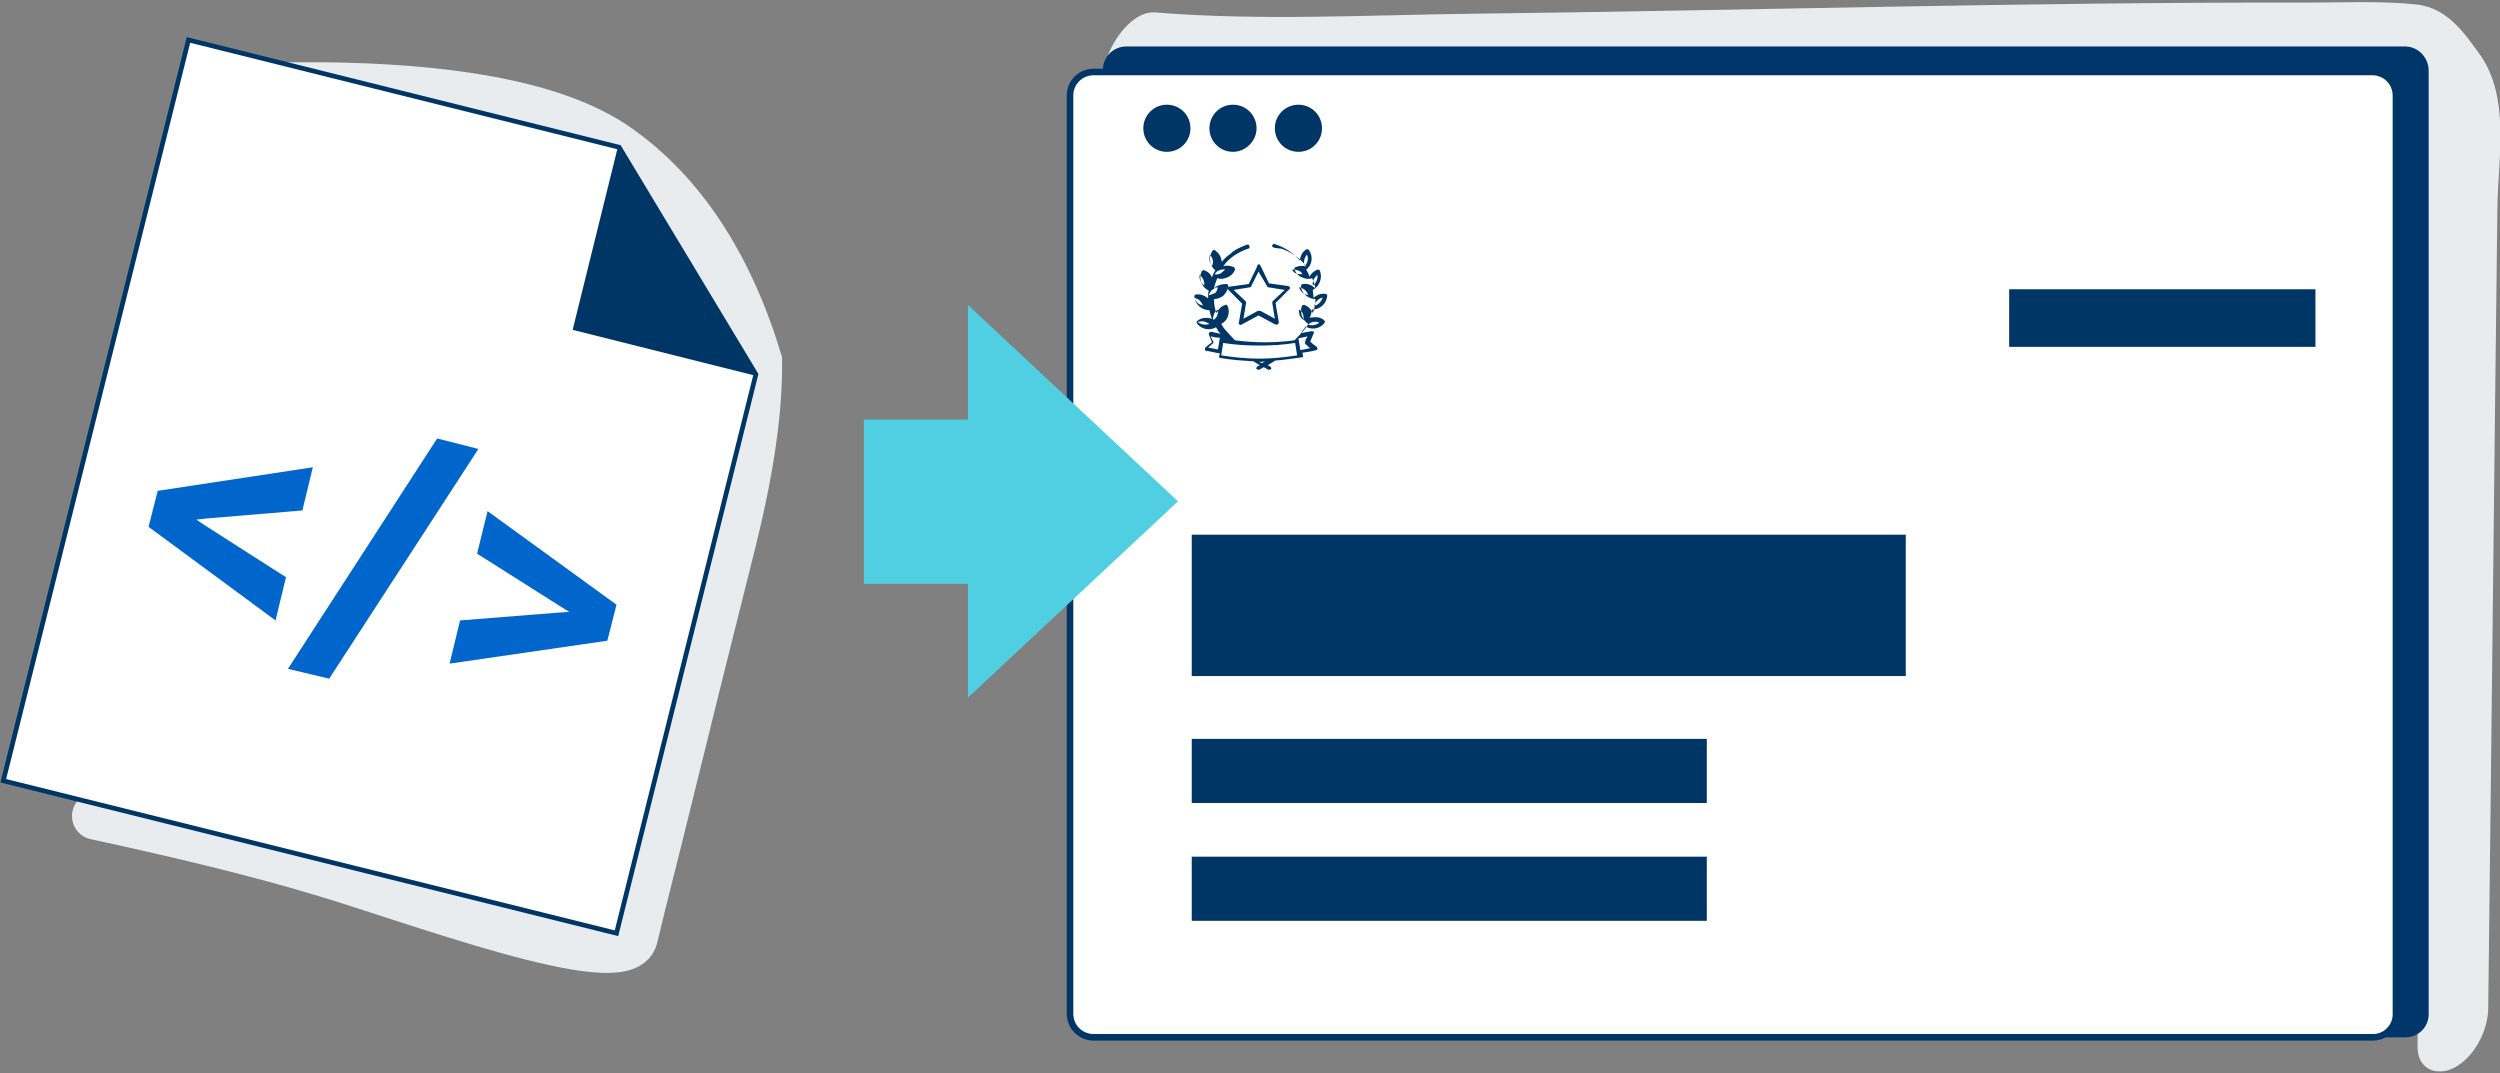 <?xml version="1.0" encoding="utf-8"?>
<svg version="1.1" id="Livello_1" xmlns="http://www.w3.org/2000/svg" xmlns:xlink="http://www.w3.org/1999/xlink" x="0px" y="0px"
	 viewBox="0 0 382 164" style="enable-background:new 0 0 382 164;" xml:space="preserve">
<rect x="0" y="0" width="382" height="164" fill="#808080" stroke="none"/>
<style type="text/css">
	.st0{fill-rule:evenodd;clip-rule:evenodd;fill:#E8ECEF;}
	.st1{fill-rule:evenodd;clip-rule:evenodd;fill:#00366A;}
	.st2{fill-rule:evenodd;clip-rule:evenodd;fill:#FFFFFF;}
	.st3{fill:none;stroke:#003666;}
	.st4{fill-rule:evenodd;clip-rule:evenodd;fill:#003666;}
	.st5{fill:none;stroke:#E8ECEF;stroke-width:7.2;stroke-linecap:round;}
	.st6{fill-rule:evenodd;clip-rule:evenodd;fill:#FFFFFF;stroke:#003666;stroke-width:0.72;}
	.st7{fill:#0066CC;}
	.st8{fill-rule:evenodd;clip-rule:evenodd;fill:#4FCFE1;}
</style>
<g>
	<path class="st0" d="M171.4,15.6c13.1,1.1,26.4,0.5,39.5,0.3c21.7-0.2,43.3-0.6,65-1c20.5-0.3,41-0.7,61.5-0.8c7,0,14-0.1,21,0.1
		c1.9,0,4.6-0.3,6.4,0.3c1.4,0.4,2.1,1.6,3.1,2.9c2.5,3.2,3.1,4.4,3,8.5c-0.5,44.7-1,89.4-1.5,134.1c0,3.3,2.8,4.5,5.5,3.2
		c3.2-1.6,5.3-5.8,5.3-9.2c0.5-40.7,0.9-81.4,1.4-122.2c0.1-7.7,2-16.9-2.7-23.5c-2.5-3.5-5-7-9.5-7.6c-5.6-0.6-11.4-0.3-17-0.3
		c-42.5-0.1-85,1.2-127.6,1.7c-16,0.2-32.3,1.1-48.3-0.2C170.8,1.4,164.8,15,171.4,15.6"/>
	<path class="st1" d="M367.6,158.5H172.1c-2,0-3.6-1.7-3.6-3.7v-144c0-2.1,1.6-3.7,3.6-3.7h195.4c2,0,3.6,1.7,3.6,3.7v144
		C371.2,156.8,369.6,158.5,367.6,158.5"/>
	<path class="st2" d="M362.6,158.5H167.1c-2,0-3.6-1.6-3.6-3.6V14.6c0-2,1.6-3.6,3.6-3.6h195.4c2,0,3.6,1.6,3.6,3.6v140.2
		C366.2,156.8,364.6,158.5,362.6,158.5"/>
	<path class="st3" d="M362.6,158.5H167.1c-2,0-3.6-1.6-3.6-3.6V14.6c0-2,1.6-3.6,3.6-3.6h195.4c2,0,3.6,1.6,3.6,3.6v140.2
		C366.2,156.8,364.6,158.5,362.6,158.5z"/>
	<path class="st4" d="M194.4,37.5c0.1-0.2,0.2-0.3,0.4-0.2c1.5,0.5,2.8,1.3,3.8,2.5c0.1-0.7,0.4-1.3,1-1.7c0.1,0,0.2-0.1,0.2,0
		c0.1,0,0.2,0.1,0.2,0.1c0.7,1,0.5,2.3-0.4,3c0.2,0.4,0.4,0.7,0.5,1.1c0.2-0.5,0.7-0.9,1.2-1.1c0.1,0,0.2,0,0.2,0
		c0.1,0,0.1,0.1,0.2,0.2c0.4,1.1-0.1,2.4-1.1,2.9c0,0.4,0.1,0.7,0.1,1.1c0,0,0,0.1,0,0.1c0.5-0.4,1.1-0.7,1.8-0.6
		c0.2,0,0.3,0.2,0.3,0.3c-0.1,1.2-1.1,2.1-2.3,2.1c0,0,0,0,0,0c-0.1,0.5-0.2,0.9-0.4,1.3c0.1-0.1,0.3-0.1,0.5-0.1
		c0.6-0.1,1.2,0,1.7,0.4c0.1,0.1,0.2,0.3,0.1,0.4c-0.4,0.6-1.1,0.9-1.8,0.9c-0.4,0-0.7-0.1-1.1-0.3c-0.1,0.1-0.1,0.2-0.2,0.3
		c-0.2,0.2-0.4,0.5-0.5,0.7c0.5-0.1,1-0.2,1.6-0.3c0.1,0,0.2,0,0.3,0.1c0.1,0.1,0.1,0.2,0,0.3c-0.2,0.4-0.3,0.8-0.5,1.2
		c0.3,0.3,0.7,0.6,1,0.8c0.1,0.1,0.1,0.2,0.1,0.3c0,0.1-0.1,0.2-0.2,0.2c-0.7,0.2-1.4,0.3-2.1,0.4l0.1,0.4c0,0.1,0,0.1,0,0.2
		c-0.1,0.1-0.1,0.1-0.2,0.1c-1.4,0.2-2.8,0.4-4.1,0.5c0,0,0,0-0.1,0.1l-1,0.6l0.4,0.2c0.1,0.1,0.2,0.3,0.1,0.4
		c-0.1,0.1-0.2,0.1-0.3,0.1c0,0-0.1,0-0.1,0l-0.7-0.4l-0.7,0.4c0,0-0.1,0-0.1,0c-0.1,0-0.2-0.1-0.3-0.1c-0.1-0.1,0-0.3,0.1-0.4
		l0.4-0.2l-1-0.6l0,0c-1.7-0.1-3.3-0.2-5-0.5c-0.1,0-0.2-0.1-0.2-0.1c0-0.1-0.1-0.1,0-0.2l0.1-0.4c-0.7-0.1-1.4-0.3-2.1-0.4
		c-0.1,0-0.2-0.1-0.2-0.2c0-0.1,0-0.2,0.1-0.3c0.3-0.3,0.7-0.6,1-0.8c-0.2-0.4-0.3-0.8-0.5-1.2c0-0.1,0-0.2,0.1-0.3
		c0.1-0.1,0.2-0.1,0.3-0.1c0.5,0.1,0.9,0.2,1.4,0.3c-0.2-0.2-0.4-0.4-0.5-0.7c-0.1-0.1-0.1-0.2-0.2-0.3c-0.3,0.2-0.7,0.3-1.1,0.3
		c-0.7,0-1.4-0.3-1.8-0.9c-0.1-0.1-0.1-0.3,0.1-0.4c0.5-0.4,1.1-0.5,1.7-0.4c0.2,0,0.3,0.1,0.5,0.1c-0.2-0.4-0.3-0.9-0.4-1.3h0
		c-1.2,0-2.2-0.9-2.3-2.1c0-0.2,0.1-0.3,0.3-0.3c0.7-0.1,1.3,0.2,1.8,0.6c0,0,0-0.1,0-0.1c0-0.4,0-0.8,0.1-1.1
		c-1.1-0.5-1.6-1.8-1.1-2.9c0-0.1,0.1-0.1,0.2-0.2c0.1,0,0.2,0,0.2,0c0.6,0.2,1,0.6,1.2,1.1c0.1-0.4,0.3-0.8,0.5-1.1
		c-0.9-0.7-1.1-2.1-0.4-3c0-0.1,0.1-0.1,0.2-0.1c0.1,0,0.2,0,0.2,0.1c0.6,0.4,0.9,1,1,1.7c0.4-0.5,0.8-0.9,1.3-1.2l0.1-0.1
		c0.1-0.1,0.2-0.1,0.2-0.2l-0.2,0.1c0.1,0,0.1-0.1,0.2-0.1l0,0c0,0,0,0,0,0c0.7-0.5,1.4-0.8,2.2-1.1c0.2-0.1,0.4,0,0.4,0.2
		c0.1,0.2,0,0.4-0.2,0.4c-1.5,0.5-2.9,1.4-3.8,2.7c0.5-0.2,1.1-0.1,1.6,0.1c0.2,0.1,0.2,0.3,0.2,0.4c-0.2,0.6-0.7,1-1.2,1.2
		c-0.3,0.1-0.6,0.2-0.8,0.2c-0.2,0-0.5,0-0.7-0.1c-0.2,0.5-0.4,1-0.5,1.6c0.1-0.1,0.1-0.1,0.2-0.2c0.5-0.4,1.1-0.5,1.7-0.5
		c0.2,0,0.3,0.2,0.3,0.3c-0.1,0.6-0.4,1.1-0.8,1.5c-0.4,0.3-0.9,0.5-1.4,0.5c0,0,0,0,0,0c0,0.8,0.1,1.5,0.4,2.2c0,0,0-0.1,0-0.1
		c0.3-0.6,0.7-1,1.3-1.2c0.2-0.1,0.3,0,0.4,0.2c0.4,1,0,2.2-1,2.7c0.1,0.2,0.2,0.3,0.3,0.5c0.3,0.4,1.2,1.4,1.8,2
		c1.5,0.2,3.1,0.3,4.6,0.3c1.5,0,3-0.1,4.5-0.3c0.6-0.6,1.5-1.6,1.8-2c0.1-0.2,0.2-0.3,0.3-0.5c-0.9-0.6-1.3-1.7-1-2.7
		c0.1-0.2,0.2-0.2,0.4-0.2c0.6,0.2,1,0.6,1.3,1.2c0,0,0,0.1,0,0.1c0.2-0.7,0.4-1.4,0.4-2.2c0,0,0,0,0,0c-0.5,0-1-0.2-1.4-0.5
		c-0.5-0.4-0.8-0.9-0.8-1.5c0-0.2,0.1-0.3,0.3-0.3c0.6-0.1,1.2,0.1,1.7,0.5c0.1,0.1,0.1,0.1,0.2,0.2c-0.1-0.5-0.3-1.1-0.5-1.6
		c-0.2,0.1-0.5,0.1-0.7,0.1c-0.3,0-0.6-0.1-0.8-0.2c-0.6-0.2-1-0.7-1.2-1.2c-0.1-0.2,0-0.3,0.2-0.4c0.5-0.2,1.1-0.2,1.6-0.1
		c-1-1.3-2.3-2.2-3.8-2.7C194.4,37.9,194.3,37.7,194.4,37.5L194.4,37.5z M192.4,55.3L192.4,55.3l0.4,0.2l0.5-0.3
		C192.9,55.3,192.6,55.3,192.4,55.3L192.4,55.3z M197.9,52.4c-1.8,0.3-3.7,0.4-5.5,0.4c-1.8,0-3.7-0.1-5.5-0.4l-0.3,1.9
		c1.9,0.3,3.9,0.5,5.8,0.5s3.9-0.2,5.8-0.5L197.9,52.4z M199.8,51.4c-0.5,0.1-0.9,0.2-1.4,0.3l0.3,1.8c0.5-0.1,1-0.2,1.5-0.3
		c-0.2-0.2-0.5-0.4-0.7-0.6c-0.1-0.1-0.1-0.2-0.1-0.3C199.5,51.9,199.6,51.7,199.8,51.4L199.8,51.4z M185,51.4
		c0.1,0.3,0.3,0.6,0.4,0.8c0.1,0.1,0,0.2-0.1,0.3c-0.2,0.2-0.5,0.4-0.7,0.6c0.5,0.1,1,0.2,1.5,0.3l0.3-1.8
		C185.9,51.6,185.4,51.5,185,51.4L185,51.4z M201.6,49.3c-0.3-0.1-0.6-0.2-0.9-0.1c-0.3,0-0.6,0.2-0.8,0.4
		C200.4,49.8,201.1,49.7,201.6,49.3L201.6,49.3z M183.9,49.1c-0.3,0-0.6,0-0.9,0.1c0.5,0.4,1.2,0.5,1.8,0.3
		C184.5,49.3,184.3,49.2,183.9,49.1L183.9,49.1z M192.6,40.6l1.3,2.7l2.9,0.4c0.1,0,0.2,0.1,0.3,0.2c0,0.1,0,0.3-0.1,0.3l-2.1,2.1
		l0.5,2.9c0,0.1,0,0.2-0.1,0.3c-0.1,0-0.1,0.1-0.2,0.1c-0.1,0-0.1,0-0.2,0l-2.6-1.4l-2.6,1.4c-0.1,0.1-0.2,0-0.3,0
		c-0.1-0.1-0.2-0.2-0.1-0.3l0.5-2.9l-2.1-2.1c-0.1-0.1-0.1-0.2-0.1-0.3c0-0.1,0.1-0.2,0.3-0.2l2.9-0.4l1.3-2.7
		C192.1,40.3,192.5,40.3,192.6,40.6L192.6,40.6z M198.5,47.3c-0.1,0.6,0.2,1.3,0.7,1.6c0-0.3,0-0.6-0.1-0.9
		C199,47.7,198.8,47.5,198.5,47.3L198.5,47.3z M186.1,47.3c-0.3,0.2-0.5,0.4-0.6,0.7c-0.1,0.3-0.2,0.6-0.1,0.9
		C185.9,48.6,186.2,48,186.1,47.3L186.1,47.3z M192.3,41.5l-1.1,2.2c0,0.1-0.1,0.2-0.2,0.2l-2.5,0.4l1.8,1.7
		c0.1,0.1,0.1,0.2,0.1,0.3l-0.4,2.4l2.2-1.2c0,0,0.1,0,0.2,0c0.1,0,0.1,0,0.2,0l2.2,1.2l-0.4-2.4c0-0.1,0-0.2,0.1-0.3l1.8-1.7
		l-2.5-0.4c-0.1,0-0.2-0.1-0.2-0.2L192.3,41.5z M182.5,45.5c0.1,0.3,0.3,0.6,0.5,0.8c0.2,0.2,0.5,0.3,0.8,0.4
		c-0.1-0.3-0.3-0.6-0.5-0.8C183.1,45.7,182.8,45.6,182.5,45.5L182.5,45.5z M202.1,45.5c-0.3,0-0.6,0.2-0.8,0.4
		c-0.2,0.2-0.4,0.5-0.5,0.8c0.3,0,0.6-0.2,0.8-0.4C201.8,46.1,202,45.8,202.1,45.5L202.1,45.5z M186.1,43.9c-0.3,0-0.6,0.2-0.9,0.4
		c-0.2,0.2-0.4,0.5-0.5,0.8c0.3,0,0.6-0.2,0.9-0.3S186,44.2,186.1,43.9L186.1,43.9z M198.5,43.9c0.1,0.3,0.3,0.6,0.5,0.8
		c0.2,0.2,0.5,0.3,0.9,0.4c-0.1-0.3-0.3-0.6-0.5-0.8C199.1,44.1,198.8,43.9,198.5,43.9L198.5,43.9z M183.3,42
		c-0.1,0.6,0.2,1.3,0.7,1.6C184.1,43,183.8,42.4,183.3,42L183.3,42z M201.3,42c-0.5,0.4-0.8,1-0.7,1.6
		C201.1,43.3,201.4,42.6,201.3,42L201.3,42z M198.3,41.3c-0.3-0.1-0.6-0.1-0.9-0.1c0.2,0.3,0.4,0.5,0.7,0.6c0.3,0.1,0.6,0.1,0.9,0.1
		C198.9,41.6,198.6,41.4,198.3,41.3L198.3,41.3z M187.2,41.2c-0.3-0.1-0.6,0-0.9,0.1c-0.3,0.1-0.5,0.3-0.7,0.6
		c0.3,0.1,0.6,0,0.9-0.1C186.7,41.6,187,41.4,187.2,41.2L187.2,41.2z M184.9,38.9c-0.2,0.6-0.1,1.3,0.3,1.7
		C185.5,40.1,185.3,39.4,184.9,38.9L184.9,38.9z M199.7,38.9c-0.4,0.5-0.6,1.2-0.3,1.7C199.8,40.2,200,39.5,199.7,38.9L199.7,38.9z"
		/>
	<g>
		<polygon class="st4" points="182.1,103.3 291.2,103.3 291.2,81.7 182.1,81.7 		"/>
		<polygon class="st4" points="182.1,122.7 260.8,122.7 260.8,112.9 182.1,112.9 		"/>
		<polygon class="st4" points="182.1,140.7 260.8,140.7 260.8,130.9 182.1,130.9 		"/>
		<path class="st4" d="M181.9,19.6c0-2-1.6-3.6-3.6-3.6s-3.6,1.6-3.6,3.6s1.6,3.6,3.6,3.6C180.3,23.2,181.9,21.6,181.9,19.6"/>
		<path class="st4" d="M192,19.6c0-2-1.6-3.6-3.6-3.6s-3.6,1.6-3.6,3.6s1.6,3.6,3.6,3.6C190.3,23.2,192,21.6,192,19.6"/>
		<path class="st4" d="M202,19.6c0-2-1.6-3.6-3.6-3.6s-3.6,1.6-3.6,3.6s1.6,3.6,3.6,3.6S202,21.6,202,19.6"/>
		<polygon class="st4" points="307,53 353.8,53 353.8,44.2 307,44.2 		"/>
	</g>
</g>
<g>
	<path class="st5" d="M39.5,13.2c26.8-0.7,45.1,2.4,54.9,9.3s17,17.8,21.5,32.6c0.1,7.4-1.2,16.5-3.9,27.4c-4.1,16.3-7,28-9.8,39.4
		s-3.8,15.1-5.3,21.4c-1.6,6.3-34.1-6-48.1-10.1c-9.3-2.8-20.8-5.6-34.2-8.5"/>
	<polygon class="st6" points="28.8,6.1 94.6,22.5 115.5,57.2 94.2,142.6 0.5,119.3 	"/>
	<path class="st7" d="M42.1,94.8l1.6-6.6l-12.2-7.8l-1.5-1l1.8-0.2L46.2,78l1.6-6.6L24.1,75l-1.4,5.5L42.1,94.8z M50.3,103.7
		l22.8-35.1L66.8,67L44,102.2L50.3,103.7z M68.7,101.4l24.1-3.5l1.4-5.5L74.5,78.1l-1.6,6.5l12.8,8.1l1.3,0.8l-1.6,0.1l-15.1,1.2
		L68.7,101.4z"/>
	<polygon class="st4" points="94.4,22.5 115.4,57.4 87.5,50.4 	"/>
</g>
<polygon class="st8" points="180,76.6 147.9,46.6 147.9,64.1 132,64.1 132,79.9 132,89.2 147.9,89.2 147.9,106.6 "/>
</svg>
